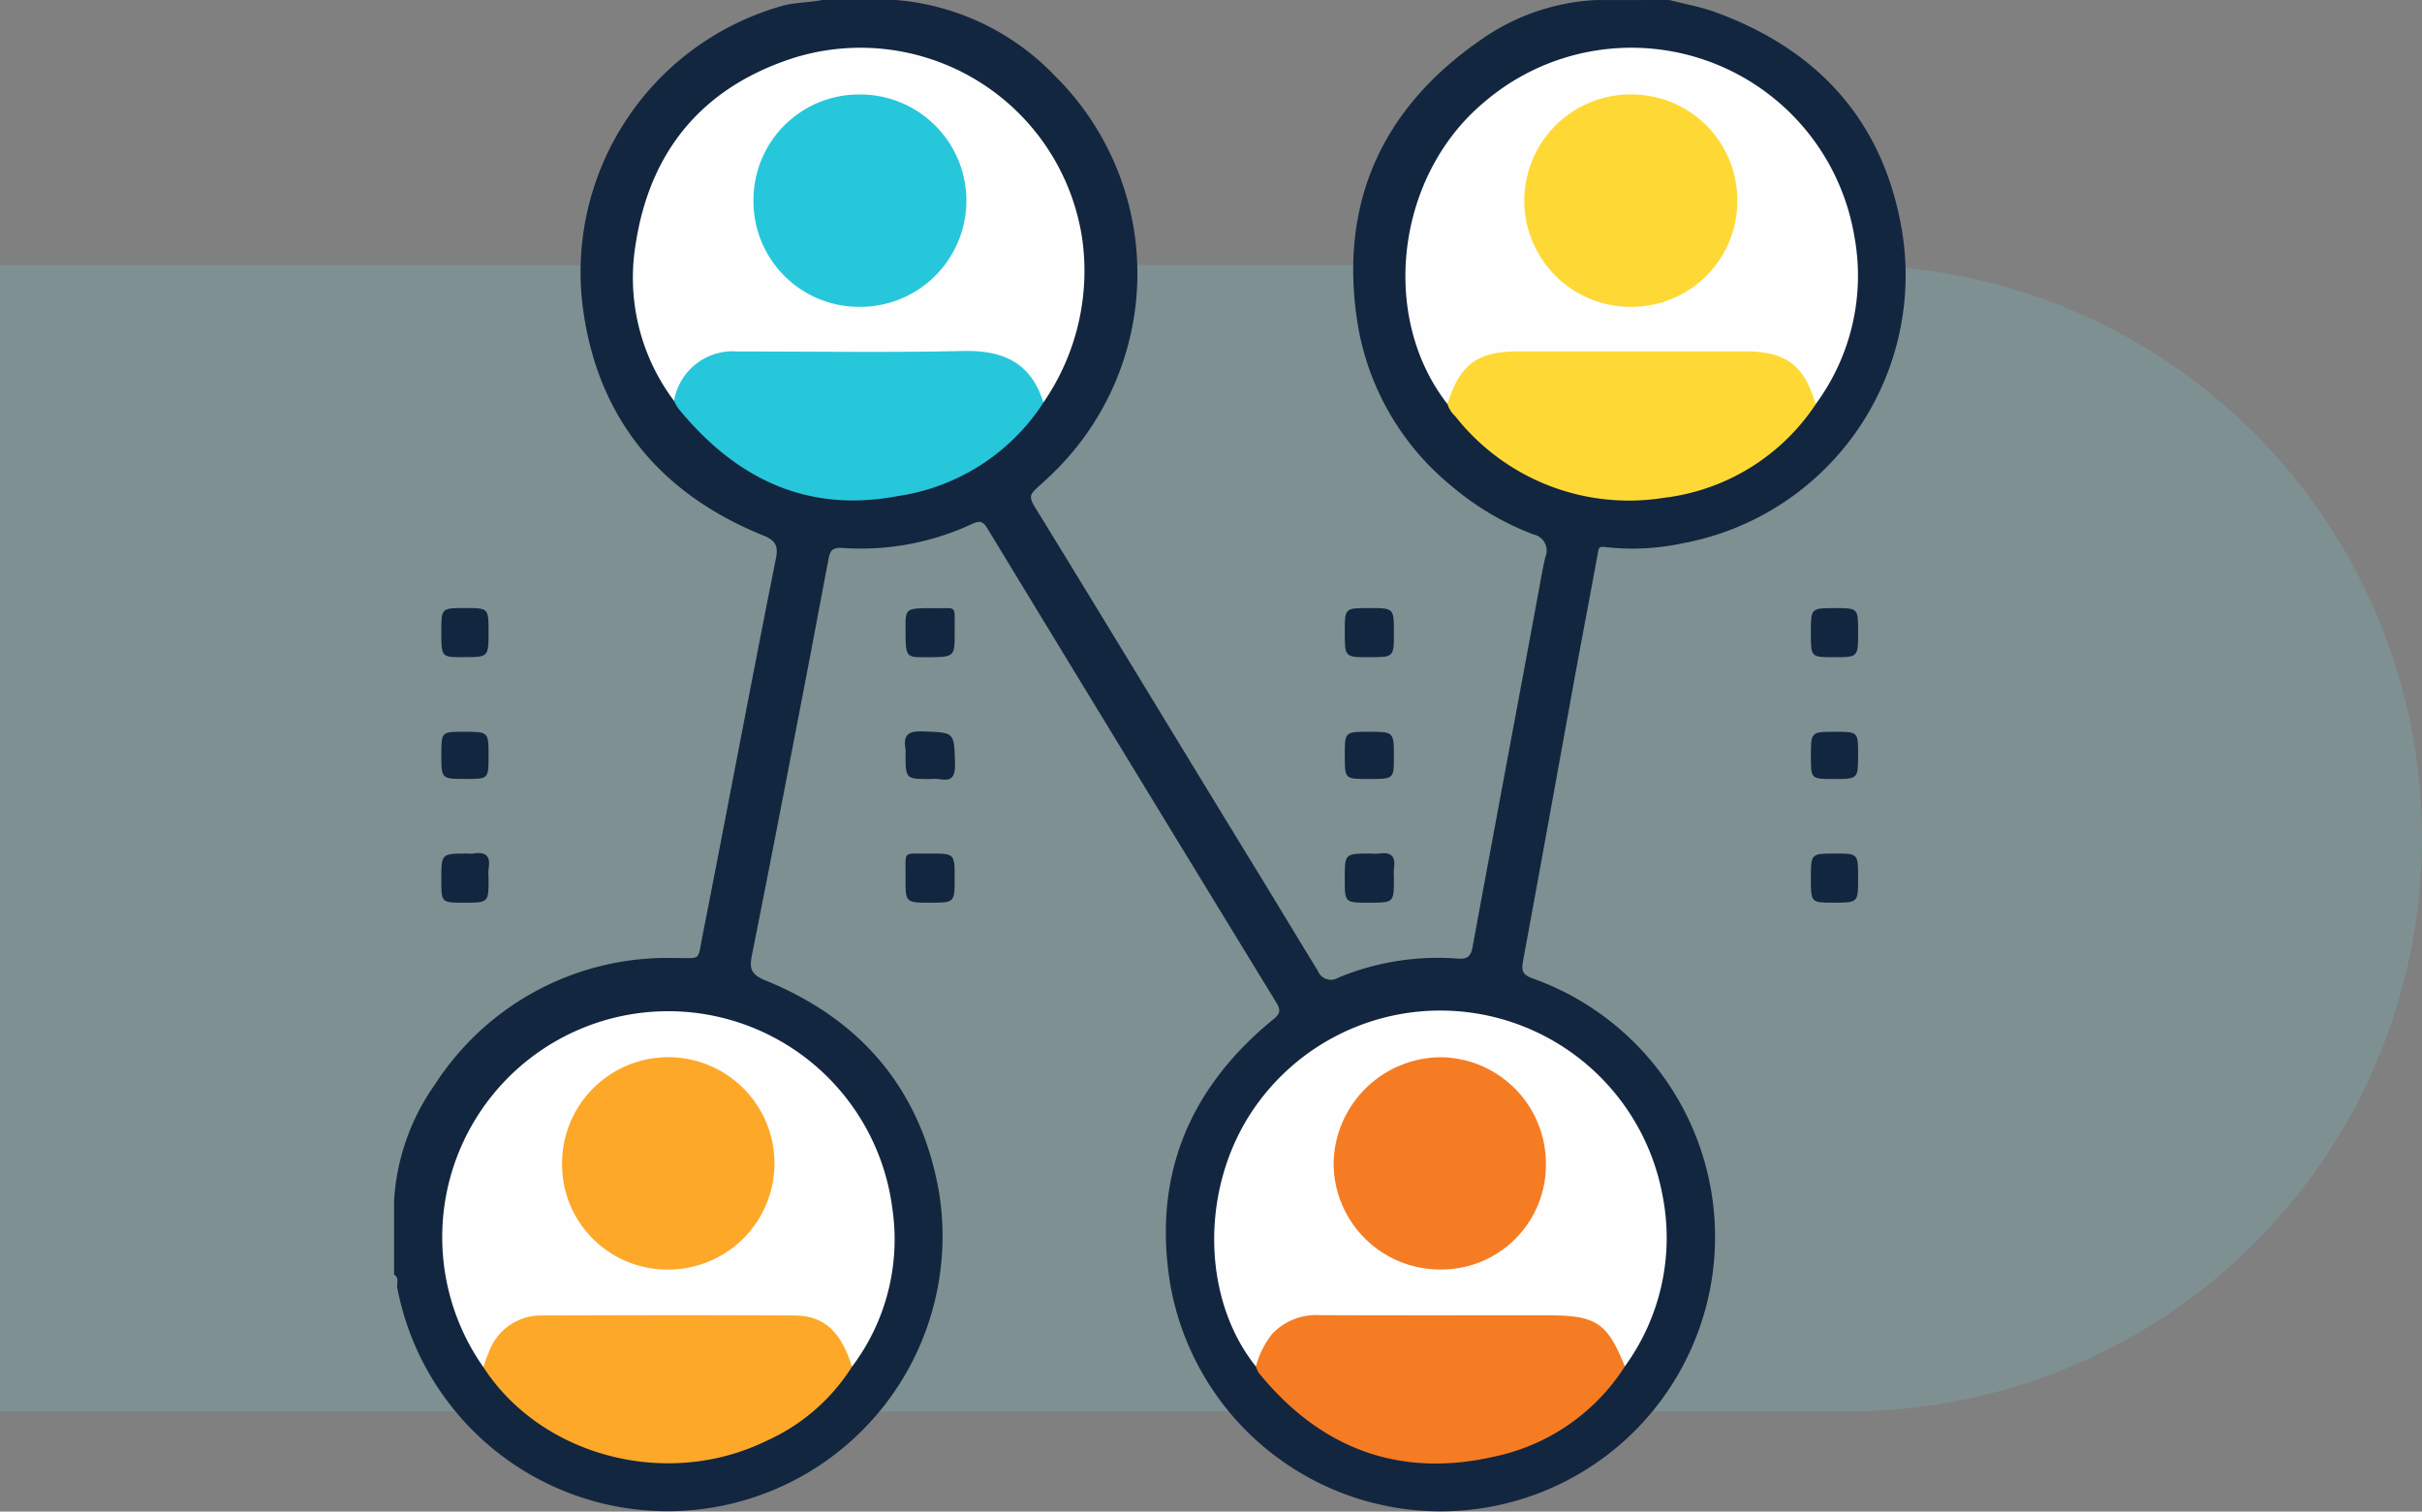 <svg xmlns="http://www.w3.org/2000/svg" width="169" height="105.497" viewBox="0 0 169 105.497">
  <rect x="0" y="0" width="169" height="105.497" fill="#808080" stroke="none"/>
  <g id="Grupo_167077" data-name="Grupo 167077" transform="translate(-180 -492.59)">
    <g id="Grupo_161652" data-name="Grupo 161652" transform="translate(0 76.09)">
      <path id="Trazado_113613" data-name="Trazado 113613" d="M-22,0H107a40,40,0,0,1,0,80H-22Z" transform="translate(202 435)" fill="rgba(121,210,220,0.2)"/>
    </g>
    <g id="Grupo_165776" data-name="Grupo 165776" transform="translate(-2528.185 -3265.87)">
      <path id="Trazado_231937" data-name="Trazado 231937" d="M2824.656,3758.46c1.093.284,2.219.479,3.273.867,7.249,2.671,11.759,7.707,13,15.421a19.025,19.025,0,0,1-15.323,21.626,16.716,16.716,0,0,1-5.4.268c-.493-.075-.472.122-.532.45-.529,2.888-1.084,5.771-1.611,8.659-1.2,6.584-2.382,13.171-3.6,19.751-.128.69-.07.976.679,1.248a19.151,19.151,0,1,1-25.282,21.444c-1.286-7.58,1.259-13.757,7.168-18.59.469-.384.549-.626.225-1.156q-10.1-16.525-20.152-33.078c-.3-.5-.5-.61-1.087-.344a18.376,18.376,0,0,1-9.051,1.675c-.744-.054-.867.255-.966.772-.57,2.983-1.123,5.97-1.7,8.952-1.2,6.233-2.4,12.467-3.643,18.691-.2.979-.048,1.369.98,1.787,6.709,2.731,10.88,7.716,12.086,14.846a19.194,19.194,0,0,1-37.811,6.6c-.063-.309.17-.7-.226-.926v-5.149a15.6,15.6,0,0,1,2.849-8.125,19.271,19.271,0,0,1,16.733-8.827c1.879-.009,1.581.265,1.938-1.548,1.728-8.783,3.374-17.582,5.127-26.36.176-.884-.054-1.247-.9-1.589-7.014-2.836-11.39-7.974-12.514-15.461a19.311,19.311,0,0,1,13.713-21.455c.954-.292,1.953-.252,2.918-.449h5.149a17.3,17.3,0,0,1,11.076,5.271,19.413,19.413,0,0,1-.412,28.031c-1.541,1.475-1.611,1.027-.4,3,5.057,8.248,10.064,16.526,15.116,24.777,1.362,2.223,2.7,4.462,4.067,6.681a.978.978,0,0,0,1.428.471,18.1,18.1,0,0,1,8.36-1.326c.692.056.9-.221,1.008-.822,1.514-8.232,3.061-16.458,4.585-24.688.156-.843.292-1.692.493-2.525a1.152,1.152,0,0,0-.838-1.574,19.457,19.457,0,0,1-5.728-3.39,18.455,18.455,0,0,1-6.573-11.555c-1.229-8.258,1.769-14.808,8.6-19.545a15.241,15.241,0,0,1,8.038-2.8Z" fill="#12263f"/>
      <path id="Trazado_231938" data-name="Trazado 231938" d="M2868.763,3914.405c0,1.677,0,1.677-2.086,1.677-1.343,0-1.343,0-1.342-2.122,0-1.309,0-1.321,2.251-1.3C2868.994,3912.669,2868.736,3912.425,2868.763,3914.405Z" transform="translate(-93.964 -111.753)" fill="#12263f"/>
      <path id="Trazado_231939" data-name="Trazado 231939" d="M2867.036,3978.31c-1.711,0-1.724,0-1.708-1.743.017-1.959-.279-1.665,1.674-1.682,1.751-.016,1.751,0,1.751,1.7C2868.753,3978.31,2868.753,3978.31,2867.036,3978.31Z" transform="translate(-93.955 -156.851)" fill="#12263f"/>
      <path id="Trazado_231940" data-name="Trazado 231940" d="M3094.848,3914.379c0-1.724,0-1.724,1.684-1.724,1.613,0,1.613,0,1.613,1.693,0,1.734,0,1.734-1.684,1.734C3094.848,3916.083,3094.848,3916.083,3094.848,3914.379Z" transform="translate(-260.306 -111.755)" fill="#12263f"/>
      <path id="Trazado_231941" data-name="Trazado 231941" d="M2866.95,3947.229c-1.735,0-1.735,0-1.735-1.786a1.7,1.7,0,0,0,0-.307c-.182-.978.188-1.268,1.193-1.23,2.236.084,2.193.027,2.258,2.222.026.879-.169,1.285-1.1,1.107A3.3,3.3,0,0,0,2866.95,3947.229Z" transform="translate(-93.844 -134.401)" fill="#12263f"/>
      <path id="Trazado_231942" data-name="Trazado 231942" d="M3098.145,3976.591c0,1.729,0,1.729-1.678,1.729-1.618,0-1.618,0-1.618-1.687,0-1.74,0-1.74,1.678-1.74C3098.145,3974.894,3098.145,3974.894,3098.145,3976.591Z" transform="translate(-260.306 -156.863)" fill="#12263f"/>
      <path id="Trazado_231943" data-name="Trazado 231943" d="M3096.457,3947.309c-1.605,0-1.605,0-1.605-1.587,0-1.708,0-1.708,1.689-1.708,1.606,0,1.606,0,1.606,1.587C3098.146,3947.309,3098.146,3947.309,3096.457,3947.309Z" transform="translate(-260.309 -134.482)" fill="#12263f"/>
      <path id="Trazado_231944" data-name="Trazado 231944" d="M2946.5,4039.566c-3.814-4.77-3.885-12.517-.164-17.961a15.775,15.775,0,0,1,28.551,6.08,15.238,15.238,0,0,1-2.643,11.874c-.453-.032-.487-.435-.615-.729a3.809,3.809,0,0,0-3.858-2.5q-8.388.06-16.776,0a3.763,3.763,0,0,0-3.884,2.448C2946.982,4039.1,2946.868,4039.43,2946.5,4039.566Z" transform="translate(-150.684 -185.736)" fill="#fefefe"/>
      <path id="Trazado_231945" data-name="Trazado 231945" d="M2750.619,4039.69a15.768,15.768,0,1,1,28.543-11.049,14.749,14.749,0,0,1-2.817,11.023c-.436-.236-.505-.712-.712-1.1a3.626,3.626,0,0,0-3.365-2.135q-8.691,0-17.381,0a3.741,3.741,0,0,0-3.622,2.393C2751.109,4039.154,2751.055,4039.565,2750.619,4039.69Z" transform="translate(-8.709 -185.821)" fill="#fefefe"/>
      <path id="Trazado_231946" data-name="Trazado 231946" d="M2995,3795.436c-4.752-6.09-3.587-15.869,2.5-21.009a15.781,15.781,0,0,1,25.891,9.271,15.1,15.1,0,0,1-2.7,11.76c-.4-.118-.441-.5-.567-.8a4.017,4.017,0,0,0-4.037-2.606c-4.041-.012-8.083,0-12.124,0-1.438,0-2.877,0-4.315,0a4.065,4.065,0,0,0-4.057,2.583A1.342,1.342,0,0,1,2995,3795.436Z" transform="translate(-185.82 -8.781)" fill="#fefefe"/>
      <path id="Trazado_231947" data-name="Trazado 231947" d="M2799.113,3795.145a14.292,14.292,0,0,1-2.682-10.928c1-6.567,4.709-10.965,10.995-13a15.649,15.649,0,0,1,20.17,12.635,16.16,16.16,0,0,1-2.709,11.4c-.454-.09-.526-.5-.681-.83a3.873,3.873,0,0,0-3.639-2.428q-8.637-.09-17.276,0a3.8,3.8,0,0,0-3.591,2.326A1.58,1.58,0,0,1,2799.113,3795.145Z" transform="translate(-43.894 -8.705)" fill="#fefefe"/>
      <path id="Trazado_231948" data-name="Trazado 231948" d="M3002.718,3851.231c.875-2.772,2.079-3.669,4.933-3.669H3023.5c2.843,0,4.1.949,4.913,3.691a14.812,14.812,0,0,1-10.614,6.529,15.408,15.408,0,0,1-14.535-5.694A1.9,1.9,0,0,1,3002.718,3851.231Z" transform="translate(-193.534 -64.577)" fill="#fed935"/>
      <path id="Trazado_231949" data-name="Trazado 231949" d="M2806.656,3850.934a4.151,4.151,0,0,1,4.457-3.448c5.248-.008,10.5.081,15.743-.036,2.782-.062,4.721.838,5.574,3.6a14.629,14.629,0,0,1-10.125,6.52c-6.4,1.222-11.359-1.232-15.346-6.1A3.525,3.525,0,0,1,2806.656,3850.934Z" transform="translate(-51.437 -64.494)" fill="#26c7db"/>
      <path id="Trazado_231950" data-name="Trazado 231950" d="M2954.161,4095.52a6.172,6.172,0,0,1,1.142-2.278,4.226,4.226,0,0,1,3.332-1.305c5.284.023,10.569.01,15.854.01,3.423,0,4.177.5,5.416,3.567a14.267,14.267,0,0,1-9.034,6.278c-6.665,1.546-12.188-.518-16.5-5.817A1.951,1.951,0,0,1,2954.161,4095.52Z" transform="translate(-158.343 -241.691)" fill="#f57c22"/>
      <path id="Trazado_231951" data-name="Trazado 231951" d="M2758.3,4095.567c.129-.351.236-.711.391-1.05a3.854,3.854,0,0,1,3.639-2.549c5.889-.021,11.779-.032,17.668,0,2.084.012,3.239,1.1,4.028,3.571a13.633,13.633,0,0,1-5.949,5.168C2771.138,4104.115,2762.344,4101.814,2758.3,4095.567Z" transform="translate(-16.39 -241.699)" fill="#fda829"/>
      <path id="Trazado_231952" data-name="Trazado 231952" d="M2976.689,3914.3c0-1.649,0-1.649,1.691-1.649,1.738,0,1.738,0,1.738,1.717s0,1.712-1.753,1.712C2976.689,3916.081,2976.689,3916.081,2976.689,3914.3Z" transform="translate(-174.67 -111.753)" fill="#12263f"/>
      <path id="Trazado_231953" data-name="Trazado 231953" d="M2978.368,3978.24c-1.679,0-1.679,0-1.679-1.662,0-1.767,0-1.767,1.791-1.767a4.234,4.234,0,0,0,.615,0c.8-.12,1.161.178,1.029,1.011a4.657,4.657,0,0,0-.005.718C2980.118,3978.24,2980.118,3978.24,2978.368,3978.24Z" transform="translate(-174.67 -156.781)" fill="#12263f"/>
      <path id="Trazado_231954" data-name="Trazado 231954" d="M2978.353,3947.308c-1.661,0-1.661,0-1.661-1.645s0-1.652,1.653-1.652c1.773,0,1.773,0,1.773,1.747C2980.119,3947.308,2980.119,3947.308,2978.353,3947.308Z" transform="translate(-174.672 -134.48)" fill="#12263f"/>
      <path id="Trazado_231955" data-name="Trazado 231955" d="M2747.654,3914.3c0-1.649,0-1.649,1.656-1.649,1.64,0,1.64,0,1.64,1.666,0,1.761,0,1.761-1.76,1.761C2747.654,3916.083,2747.654,3916.083,2747.654,3914.3Z" transform="translate(-8.675 -111.755)" fill="#12263f"/>
      <path id="Trazado_231956" data-name="Trazado 231956" d="M2750.951,3976.535c0,1.687,0,1.687-1.721,1.687-1.576,0-1.576,0-1.576-1.627,0-1.8,0-1.8,1.823-1.8a2.486,2.486,0,0,0,.409,0c.823-.14,1.222.14,1.07,1.027A4.3,4.3,0,0,0,2750.951,3976.535Z" transform="translate(-8.675 -156.764)" fill="#12263f"/>
      <path id="Trazado_231957" data-name="Trazado 231957" d="M2750.952,3945.7c0,1.605,0,1.605-1.587,1.605-1.708,0-1.708,0-1.708-1.689,0-1.605,0-1.605,1.587-1.605C2750.952,3944.014,2750.952,3944.014,2750.952,3945.7Z" transform="translate(-8.677 -134.482)" fill="#12263f"/>
      <path id="Trazado_231958" data-name="Trazado 231958" d="M2981.279,4041.351a7.428,7.428,0,0,1-7.42-7.471,7.531,7.531,0,0,1,7.391-7.342,7.421,7.421,0,0,1,7.42,7.471A7.291,7.291,0,0,1,2981.279,4041.351Z" transform="translate(-172.618 -194.292)" fill="#f57c22"/>
      <path id="Trazado_231959" data-name="Trazado 231959" d="M2785.632,4041.368a7.335,7.335,0,0,1-7.367-7.386,7.41,7.41,0,1,1,7.367,7.386Z" transform="translate(-30.86 -194.305)" fill="#fda829"/>
      <path id="Trazado_231960" data-name="Trazado 231960" d="M3037.171,3789.811a7.382,7.382,0,0,1-7.353,7.423,7.412,7.412,0,1,1-.021-14.823A7.377,7.377,0,0,1,3037.171,3789.811Z" transform="translate(-207.762 -17.359)" fill="#fed935"/>
      <path id="Trazado_231961" data-name="Trazado 231961" d="M2826.792,3789.738a7.359,7.359,0,0,1,7.442-7.324,7.411,7.411,0,1,1-.171,14.82A7.365,7.365,0,0,1,2826.792,3789.738Z" transform="translate(-66.03 -17.36)" fill="#26c7db"/>
    </g>
  </g>
</svg>
